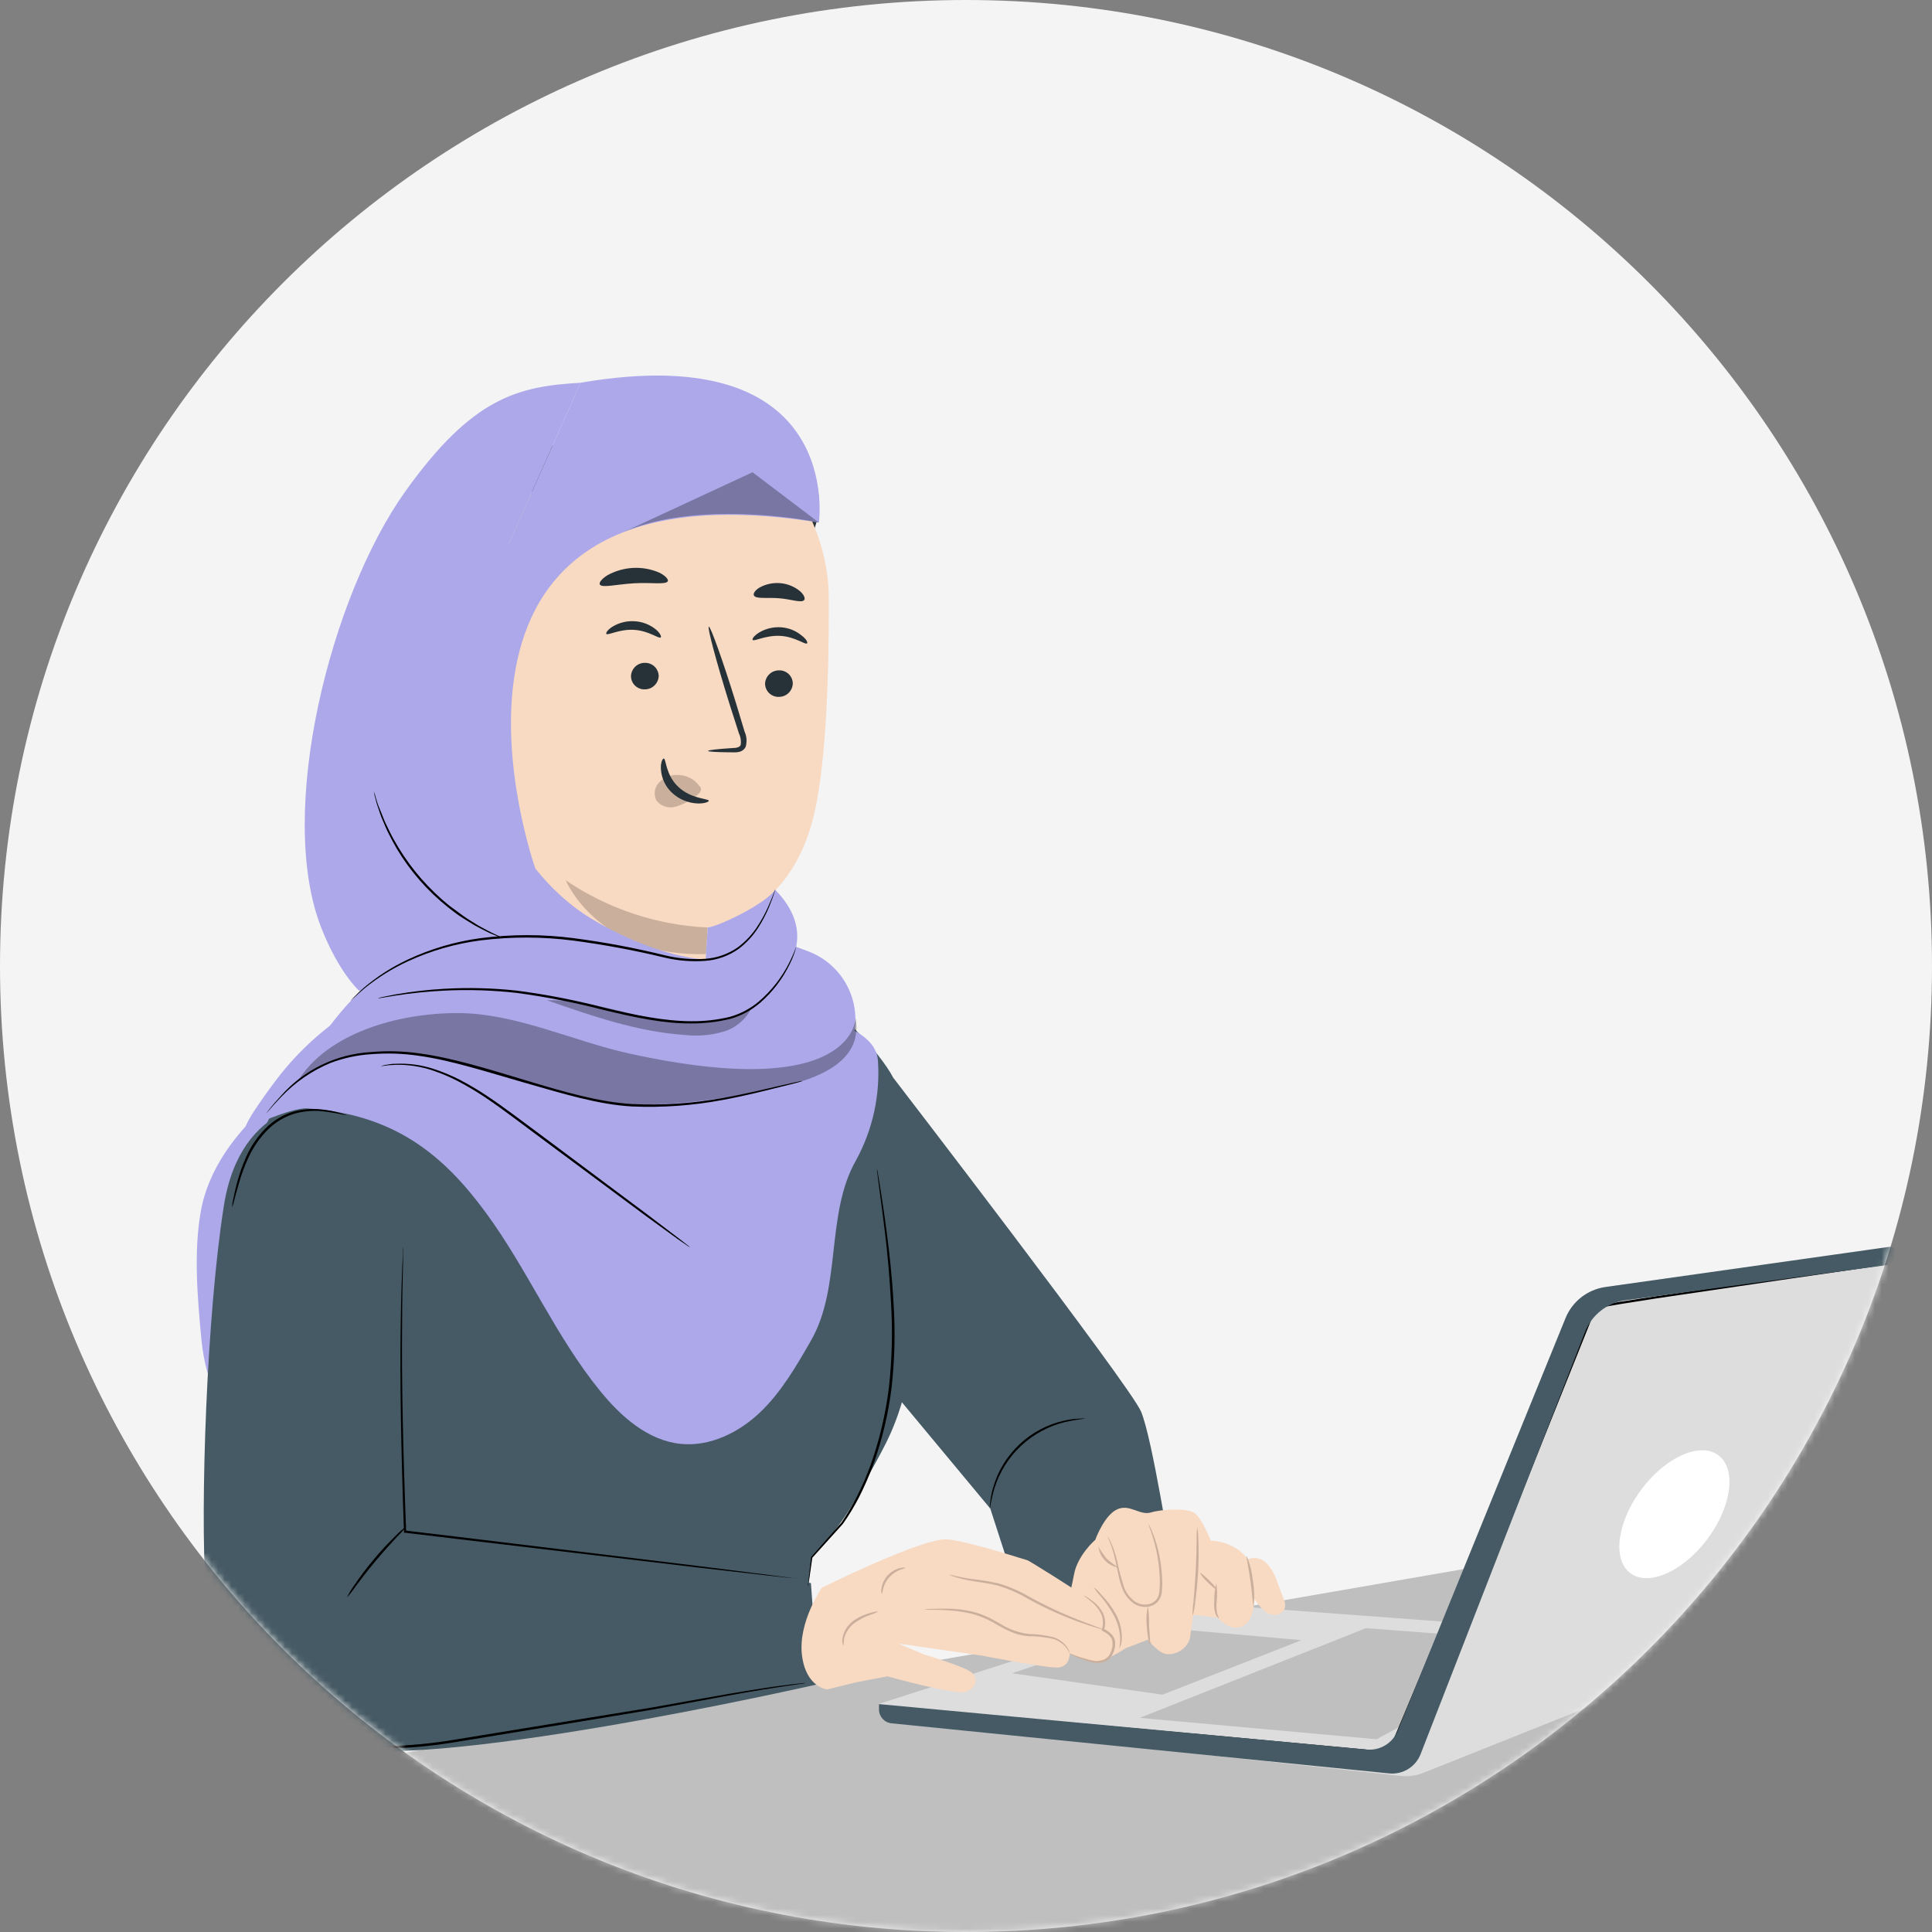 <svg width="288" height="288" viewBox="0 0 288 288" fill="none" xmlns="http://www.w3.org/2000/svg">
<rect x="0" y="0" width="288" height="288" fill="#808080" stroke="none"/>
<path d="M0 144C0 223.53 64.47 288 144 288C223.53 288 288 223.53 288 144C288 64.47 223.53 0 144 0C64.47 0 0 64.47 0 144Z" fill="#F4F4F4"/>
<mask id="mask0_9656_131741" style="mask-type:alpha" maskUnits="userSpaceOnUse" x="0" y="0" width="288" height="288">
<path d="M0 144C0 223.53 64.47 288 144 288C223.53 288 288 223.53 288 144C288 64.47 223.53 0 144 0C64.47 0 0 64.47 0 144Z" fill="#F4F4F4"/>
</mask>
<g mask="url(#mask0_9656_131741)">
<path d="M275.83 223.9L53.83 262.4L145.33 306.9L230.33 270.4L275.83 223.9Z" fill="#BFBFBF"/>
<path d="M131 254L177.73 239.04C177.86 239 177.99 238.98 178.13 238.99L215.23 241.74C221.75 225.94 229.92 206.19 233.63 197.17C234.25 195.69 235.25 194.4 236.52 193.43C237.8 192.46 239.31 191.84 240.9 191.64L281.08 186.39C281.56 186.33 282.04 186.4 282.48 186.59C282.92 186.78 283.31 187.08 283.6 187.46C283.89 187.84 284.07 188.3 284.13 188.77C284.19 189.25 284.12 189.73 283.94 190.18L261.32 242.93C261.02 243.63 260.58 244.26 260.02 244.78C259.47 245.3 258.81 245.7 258.09 245.95L212.14 264.29C211.09 264.71 209.95 264.86 208.83 264.73L205.89 264.41C195.71 263.35 148.23 258.15 132.5 256.5C132.25 256.49 132.18 256.68 132 256.5C131.82 256.33 131.53 255.75 131.5 255.5C131.47 255.25 131.36 255.2 131.5 255C131.65 254.78 131 254 131 254Z" fill="#DDDDDD"/>
<path d="M194 244.5L173.299 252.62L150.862 249.432L171.5 242.5L194 244.5Z" fill="#BFBFBF"/>
<path d="M205.21 259.27L169.9 256.08L203.62 242.71L214.46 243.53L208.73 257.35L205.21 259.27Z" fill="#BFBFBF"/>
<path d="M133 254.49L133.24 254.53L133.96 254.62L136.71 254.9L146.92 255.9L180.58 259.04L207.04 261.43H207.15L207.19 261.33L213.05 247.03L214.66 243.03C214.84 242.57 214.98 242.22 215.07 241.98C215.12 241.86 215.16 241.74 215.2 241.61C215.2 241.61 215.14 241.73 215.03 241.96L214.58 243L212.9 246.96C211.46 250.39 209.4 255.31 206.92 261.22L207.07 261.12L180.62 258.67L146.92 255.63L136.73 254.76L133.98 254.54L133.26 254.49H133Z" fill="black"/>
<path d="M282.77 188.29H282.47L281.58 188.39L278.14 188.84L265.54 190.56C260.22 191.3 253.86 192.2 246.86 193.23L241.47 194.06L240.1 194.29C239.87 194.32 239.63 194.38 239.41 194.43C239.29 194.43 239.17 194.48 239.05 194.51C238.47 194.74 237.94 195.09 237.5 195.53C237.32 195.72 237.18 195.94 237.08 196.18L236.81 196.87C235.37 200.46 233.89 204.17 232.37 207.97C226.3 223.19 220.81 236.97 216.82 246.96C214.85 251.94 213.25 255.98 212.14 258.78C211.61 260.15 211.19 261.25 210.89 262.01C210.75 262.37 210.65 262.64 210.57 262.85C210.53 262.94 210.5 263.04 210.47 263.14C210.52 263.05 210.56 262.96 210.6 262.86L210.95 262.03L212.26 258.84C213.39 256.04 215.01 252.02 217.07 247.05L232.65 208.11C234.18 204.31 235.66 200.59 237.1 197.01L237.37 196.32C237.45 196.12 237.57 195.93 237.72 195.77C238.03 195.44 238.4 195.17 238.81 194.98C238.91 194.93 239.02 194.89 239.13 194.85L239.46 194.77C239.68 194.72 239.9 194.67 240.15 194.64L241.52 194.4L246.91 193.55L265.57 190.8L278.16 188.97L281.59 188.46L282.48 188.32L282.77 188.29Z" fill="black"/>
<path d="M244.67 222.04C241.05 226.9 240.32 232.48 243.03 234.51C245.74 236.54 250.9 234.27 254.53 229.41C258.15 224.55 258.88 218.98 256.17 216.94C253.46 214.89 248.29 217.19 244.67 222.04Z" fill="white"/>
<path d="M29.92 180.64C32.22 167.59 46.65 159.72 51.42 155.38L44.25 164.96C40.58 180.08 39.19 195.67 40.13 211.21C40.23 212.91 40.04 215.19 38.83 215.43C38.39 215.47 37.96 215.33 37.62 215.05C33.39 212.34 30.64 206.12 30.03 199.72C29.42 193.32 28.87 186.68 29.92 180.64Z" fill="#ACA8EA"/>
<path d="M40.49 166.02C41.18 164.71 40.9 160.53 44.61 164.89L44.85 163.25L67.82 145.6L119.01 148.26C123.92 148.57 131.3 157.07 133.14 160.63C134.65 173.84 134.95 185.57 134.95 185.57C134.95 185.57 136.71 200.26 134.95 207.2C133.19 214.14 131.11 216.65 128.39 222.05C126.4 225.74 123.92 229.14 121.01 232.16L118.62 250.71L65.15 255.52L40.67 254.15C40.67 254.15 42.86 217.57 42.86 216.92C42.86 216.62 39.8 209.56 36.52 202.06C30.94 189.23 34.08 178.4 40.49 166.02Z" fill="#455A64"/>
<path d="M174.77 232.55C174.5 232.55 171.83 214.49 170.08 210.39C168.43 206.52 133.13 160.62 133.13 160.62L124.82 187.41L128.38 201.74L147.62 224.88L153.05 241.66L174.77 232.55Z" fill="#455A64"/>
<path d="M33.37 179.75C35.9 163.68 48.42 164.38 48.42 164.38L60.86 186.03V230.79L120.88 235.98L121.99 251.05C121.99 251.05 62.19 264.72 48.37 260.14C39.23 257.11 31.5 249.46 30.66 236.97C29.82 224.47 30.83 195.82 33.37 179.75Z" fill="#455A64"/>
<path d="M147.56 224.86C147.73 223.84 147.96 222.82 148.25 221.82C149 219.42 150.36 217.25 152.2 215.53C154.04 213.81 156.28 212.59 158.72 211.99C159.74 211.76 160.76 211.59 161.8 211.47C161.52 211.44 161.23 211.44 160.95 211.47C160.18 211.5 159.41 211.6 158.66 211.77C156.15 212.32 153.84 213.55 151.97 215.31C150.1 217.07 148.74 219.3 148.04 221.77C147.82 222.51 147.68 223.27 147.6 224.04C147.55 224.31 147.54 224.58 147.56 224.86Z" fill="black"/>
<path d="M118.83 235.36C118.74 235.34 118.66 235.32 118.57 235.31L117.81 235.2L114.87 234.81L104.04 233.44L68.32 229.1L60.38 228.15L60.54 228.32C60.08 216.15 59.85 205.42 59.94 197.73C59.94 193.89 60.02 190.81 60.07 188.68C60.07 187.64 60.12 186.82 60.13 186.25V185.62C60.13 185.48 60.13 185.41 60.13 185.4C60.12 185.47 60.12 185.55 60.13 185.62C60.13 185.78 60.13 185.98 60.09 186.24C60.09 186.82 60.02 187.61 59.97 188.68C59.88 190.8 59.78 193.88 59.73 197.73C59.61 205.42 59.77 216.16 60.22 228.33V228.48H60.37L68.31 229.43L104.07 233.67L114.91 234.91L117.86 235.23L118.63 235.31L118.83 235.36Z" fill="black"/>
<path d="M29.85 235.36C29.84 235.45 29.84 235.54 29.85 235.64C29.85 235.83 29.85 236.1 29.89 236.44C29.95 237.47 30.07 238.49 30.24 239.5C30.51 241.11 30.9 242.69 31.41 244.23C32.11 246.27 33.05 248.22 34.21 250.04C35.62 252.26 37.4 254.21 39.48 255.82C41.86 257.67 44.62 258.99 47.56 259.67C49.14 260.05 50.75 260.32 52.37 260.47C54.06 260.62 55.75 260.68 57.44 260.66C60.99 260.59 64.53 260.26 68.03 259.67L88.3 256.34L97.14 254.87L104.84 253.45C109.53 252.57 113.34 251.9 115.98 251.51L119.02 251.06L119.81 250.95C119.9 250.94 119.99 250.92 120.08 250.89H119.81L119.01 250.97C118.32 251.05 117.28 251.16 115.95 251.35C113.3 251.71 109.49 252.34 104.79 253.18L97.1 254.55L88.25 255.99L67.98 259.3C64.49 259.89 60.97 260.23 57.43 260.31C55.71 260.31 54.04 260.26 52.39 260.13C50.79 259.98 49.2 259.72 47.64 259.35C44.74 258.68 42.02 257.39 39.66 255.57C37.6 253.99 35.83 252.07 34.43 249.89C33.27 248.09 32.32 246.17 31.61 244.15C31.09 242.62 30.67 241.05 30.38 239.46C30.15 238.15 30.02 237.12 29.97 236.42L29.89 235.62C29.88 235.54 29.87 235.45 29.85 235.36Z" fill="black"/>
<path d="M120.45 236.47C120.48 236.38 120.5 236.28 120.51 236.19C120.54 235.98 120.59 235.7 120.64 235.35C120.75 234.58 120.91 233.51 121.1 232.15V232.2L125.65 227.16C126.54 225.9 127.34 224.57 128.05 223.2C128.84 221.64 129.55 220.03 130.15 218.39C131.49 214.68 132.41 210.83 132.9 206.91C133.38 202.67 133.48 198.4 133.19 194.14C132.98 190.22 132.57 186.71 132.19 183.77C131.81 180.83 131.44 178.46 131.18 176.82L130.87 174.94C130.84 174.74 130.81 174.58 130.78 174.45C130.78 174.39 130.76 174.34 130.74 174.28C130.73 174.33 130.73 174.39 130.74 174.45C130.74 174.59 130.74 174.75 130.79 174.94C130.85 175.41 130.93 176.04 131.03 176.84C131.25 178.48 131.57 180.86 131.93 183.81C132.29 186.76 132.61 190.26 132.82 194.18C133.08 198.42 132.98 202.67 132.5 206.88C132.02 210.77 131.12 214.6 129.81 218.3C129.22 219.93 128.53 221.52 127.75 223.06C127.06 224.42 126.27 225.74 125.41 227L120.92 232.1L120.55 235.31C120.52 235.66 120.49 235.94 120.46 236.15C120.44 236.25 120.43 236.36 120.45 236.47Z" fill="black"/>
<path d="M51.72 238.14C52.17 237.64 52.59 237.1 52.96 236.54C53.71 235.53 54.76 234.16 55.99 232.69C57.22 231.23 58.38 229.94 59.24 229.03C59.73 228.56 60.19 228.05 60.61 227.52C60.05 227.91 59.54 228.35 59.07 228.85C57.89 229.99 56.77 231.19 55.72 232.46C54.66 233.71 53.68 235.02 52.76 236.38C52.36 236.93 52.01 237.52 51.72 238.14Z" fill="black"/>
<path d="M160.09 234.76C160.6 231.83 163.27 229.54 163.27 229.54C163.27 229.54 164.55 225.97 166.46 225.03C168.37 224.09 169.9 225.97 171.56 225.46C173.22 224.95 176.79 224.82 177.94 225.46C179.09 226.1 180.49 229.66 180.49 229.66C181.65 229.71 182.78 230.01 183.8 230.55C184.67 231 185.42 231.64 185.99 232.43C186.49 232.24 187.03 232.2 187.55 232.32C188.07 232.44 188.54 232.72 188.9 233.12C189.6 233.93 190.12 234.88 190.43 235.91L191.34 238.34C191.52 238.71 191.6 239.12 191.57 239.53C191.5 239.87 191.32 240.17 191.05 240.39C190.79 240.61 190.45 240.73 190.11 240.74C189.76 240.74 189.41 240.67 189.09 240.53C188.77 240.39 188.48 240.18 188.25 239.92C187.78 239.46 187.37 238.94 187.02 238.39L186.79 239.98C186.79 239.98 186.41 242.5 184.37 242.65C182.96 242.76 181.44 241.12 181.44 241.12L177.88 240.73L177.37 244.3C177.14 244.99 176.69 245.58 176.09 245.99C175.49 246.4 174.78 246.61 174.05 246.59C172.77 246.59 171.12 244.43 171.12 244.43L167.8 245.7C167.8 245.7 163.98 248.38 162.2 247.49C161.7 247.24 161.3 246.82 161.07 246.31C160.84 245.8 160.78 245.23 160.92 244.68C160.16 243.82 159.56 242.82 159.14 241.75C158.67 240.24 159.55 237.69 160.09 234.76Z" fill="#F8D9C2"/>
<path d="M186.88 239.37C187.02 238.11 186.98 236.83 186.75 235.59C186.63 234.33 186.32 233.09 185.83 231.92C185.73 231.92 186.11 233.59 186.4 235.64C186.69 237.7 186.75 239.37 186.88 239.37Z" fill="#CAB09C"/>
<path d="M181.31 236.02C181.09 236.89 180.99 237.78 181.01 238.67C180.94 239.32 181 239.97 181.2 240.59C181.4 241.07 181.68 241.28 181.7 241.22C181.72 241.16 181.56 240.95 181.44 240.53C181.32 239.93 181.3 239.32 181.37 238.71C181.47 237.82 181.45 236.91 181.31 236.02Z" fill="#CAB09C"/>
<path d="M178.93 234.5C178.86 234.57 179.33 235.19 179.98 235.82C180.63 236.45 181.21 236.96 181.29 236.89C181.36 236.82 180.89 236.2 180.24 235.57C179.58 234.94 179 234.43 178.93 234.5Z" fill="#CAB09C"/>
<path d="M178.46 227.65C178.38 228.29 178.36 228.94 178.38 229.59C178.38 230.79 178.33 232.44 178.24 234.26C178.14 236.08 178 237.73 177.9 238.92C177.8 239.56 177.76 240.21 177.78 240.86C177.97 240.24 178.09 239.6 178.15 238.95C178.32 237.76 178.5 236.11 178.6 234.28C178.7 232.45 178.69 230.79 178.64 229.59C178.64 228.93 178.58 228.28 178.46 227.65Z" fill="#CAB09C"/>
<path d="M165.09 229.01C165.09 229.01 165.24 229.35 165.48 229.97C165.81 230.85 166.08 231.75 166.28 232.66C166.4 233.25 166.54 233.89 166.68 234.57C166.82 235.31 167.02 236.05 167.28 236.75C167.58 237.55 168.08 238.26 168.73 238.81C169.09 239.12 169.51 239.34 169.97 239.45C170.43 239.56 170.91 239.57 171.37 239.46C171.85 239.35 172.28 239.1 172.61 238.73C172.91 238.37 173.1 237.93 173.17 237.46C173.27 236.63 173.28 235.78 173.22 234.95C173.14 233.54 172.93 232.15 172.57 230.79C172.33 229.87 172.03 228.97 171.66 228.1C171.53 227.79 171.43 227.56 171.34 227.41C171.3 227.33 171.26 227.25 171.2 227.18C171.29 227.51 171.39 227.84 171.52 228.16C171.83 229.04 172.1 229.95 172.31 230.86C172.62 232.21 172.81 233.59 172.87 234.98C172.93 235.79 172.9 236.6 172.81 237.41C172.75 237.81 172.59 238.2 172.33 238.51C172.05 238.82 171.68 239.03 171.28 239.13C170.87 239.22 170.45 239.22 170.04 239.12C169.63 239.02 169.26 238.82 168.94 238.55C168.33 238.03 167.85 237.37 167.57 236.63C167.14 235.31 166.78 233.96 166.51 232.6C166.29 231.68 165.99 230.78 165.6 229.91C165.49 229.67 165.37 229.44 165.24 229.22C165.16 229.08 165.1 229.01 165.09 229.01Z" fill="#CAB09C"/>
<path d="M163.74 230.56C163.84 231.32 164.17 232.03 164.7 232.59C165.23 233.15 165.92 233.53 166.67 233.66C166.07 233.26 165.5 232.82 164.96 232.34C164.51 231.78 164.1 231.18 163.74 230.56Z" fill="#CAB09C"/>
<path d="M171.12 239.44C170.89 240.39 170.84 241.38 170.95 242.35C170.99 243.22 171.11 244.08 171.31 244.92V244.97C171.34 244.98 171.36 244.99 171.39 244.99C171.42 244.99 171.45 244.98 171.47 244.97C171.5 244.96 171.52 244.94 171.54 244.92C171.56 244.9 171.57 244.87 171.58 244.84C171.58 244.77 171.58 244.74 171.58 244.74C171.58 244.74 171.58 244.77 171.53 244.8C171.48 244.83 171.43 244.86 171.41 244.8L171.45 244.86C171.45 244.39 171.35 243.42 171.28 242.29C171.31 241.35 171.25 240.39 171.12 239.44Z" fill="#CAB09C"/>
<path d="M163.03 236.6C163.3 237.04 163.61 237.44 163.96 237.81C164.75 238.73 165.44 239.72 166.02 240.78C166.6 241.84 166.93 243.01 166.98 244.21C166.98 245.14 166.82 245.7 166.88 245.71C167.12 245.25 167.24 244.73 167.23 244.21C167.25 242.95 166.94 241.71 166.33 240.6C165.73 239.52 164.98 238.52 164.1 237.63C163.8 237.25 163.44 236.9 163.03 236.6Z" fill="#CAB09C"/>
<path d="M164.44 242.93C164.65 242.16 164.62 241.34 164.34 240.59C164.06 239.84 163.55 239.2 162.88 238.76C160.48 237.06 153.3 232.58 153.15 232.58C153 232.58 144.72 229.83 141.24 229.47C137.76 229.11 122.51 236.68 122.51 236.68C122.51 236.68 118.97 241.78 119.54 246.67C120.11 251.56 123.3 251.84 123.3 251.84L127.72 250.76L132.28 249.89C132.28 249.89 142.37 252.7 143.96 252.19C145.55 251.67 146.1 249.95 144.38 249.02C142.66 248.09 137.72 246.62 137.72 246.62L133.92 245.01L146.29 246.78C146.29 246.78 156.75 248.84 157.97 248.55C159.19 248.26 159.38 247.35 159.48 246.49C159.48 246.49 163.69 248.55 164.94 247.42C166.19 246.29 166.74 243.84 164.44 242.93Z" fill="#F8D9C2"/>
<path d="M137.75 239.92C138.06 239.97 138.37 239.99 138.68 239.97C139.27 239.97 140.13 239.97 141.19 240.04C142.42 240.1 143.65 240.27 144.85 240.56C145.56 240.74 146.25 240.99 146.91 241.29C147.6 241.61 148.28 241.98 148.97 242.39C149.67 242.79 150.4 243.14 151.15 243.43C151.85 243.69 152.59 243.85 153.34 243.9C154.57 243.9 155.8 244.04 157.01 244.31C157.8 244.56 158.49 245.04 159 245.68C159.17 245.93 159.33 246.2 159.46 246.47C159.46 246.47 159.46 246.38 159.42 246.23C159.35 246.01 159.25 245.8 159.12 245.61C158.63 244.9 157.92 244.36 157.09 244.08C155.87 243.76 154.62 243.59 153.37 243.58C151.88 243.4 150.44 242.89 149.17 242.09C148.48 241.7 147.8 241.3 147.07 240.98C146.39 240.67 145.69 240.43 144.96 240.25C143.74 239.96 142.49 239.81 141.23 239.8C140.16 239.8 139.3 239.8 138.7 239.84C138.38 239.84 138.07 239.87 137.75 239.92Z" fill="#CAB09C"/>
<path d="M141.49 234.71C141.56 234.76 141.64 234.8 141.72 234.83C141.86 234.9 142.09 234.99 142.41 235.09C143.25 235.35 144.11 235.55 144.99 235.68C146.08 235.87 147.4 236.02 148.8 236.37C150.31 236.83 151.76 237.46 153.12 238.26C155.65 239.67 158.3 240.87 161.03 241.85C162.07 242.22 162.93 242.5 163.53 242.67C163.83 242.78 164.15 242.86 164.46 242.91C164.17 242.76 163.88 242.63 163.57 242.54L161.12 241.61C158.43 240.57 155.81 239.35 153.29 237.95C151.9 237.14 150.42 236.5 148.88 236.05C147.61 235.76 146.32 235.55 145.02 235.4C144.16 235.29 143.3 235.13 142.45 234.93C142.13 234.83 141.81 234.76 141.49 234.71Z" fill="#CAB09C"/>
<path d="M131.45 237.66C131.54 237.39 131.61 237.12 131.65 236.84C131.81 236.2 132.13 235.6 132.57 235.11C133.01 234.62 133.57 234.24 134.19 234C134.46 233.93 134.73 233.83 134.99 233.71C134.99 233.67 134.65 233.63 134.11 233.76C133.41 233.95 132.79 234.33 132.3 234.87C131.82 235.41 131.51 236.07 131.4 236.79C131.33 237.07 131.35 237.37 131.45 237.66Z" fill="#CAB09C"/>
<path d="M125.74 245.37C125.75 244.98 125.79 244.6 125.84 244.21C126.07 243.32 126.6 242.53 127.34 241.97C128.1 241.42 128.93 240.99 129.82 240.68C130.21 240.58 130.58 240.42 130.92 240.22C130.52 240.23 130.12 240.3 129.75 240.44C128.8 240.68 127.91 241.1 127.12 241.68C126.32 242.29 125.78 243.17 125.6 244.16C125.49 244.58 125.55 245 125.74 245.37Z" fill="#CAB09C"/>
<path d="M159.44 246.47C159.61 246.63 159.82 246.75 160.04 246.83C160.61 247.1 161.21 247.33 161.81 247.52C162.23 247.67 162.65 247.78 163.09 247.87C163.61 247.94 164.14 247.89 164.64 247.71C164.92 247.61 165.18 247.45 165.39 247.24C165.6 247.03 165.78 246.78 165.89 246.5C166.17 245.94 166.29 245.3 166.22 244.67C166.15 244.2 165.9 243.77 165.53 243.46C165.21 243.18 164.86 242.95 164.48 242.77L164.57 242.98C164.85 242.13 164.79 241.2 164.39 240.4C164.06 239.8 163.62 239.26 163.09 238.83C162.75 238.55 162.39 238.29 162.01 238.07C161.88 237.98 161.73 237.9 161.58 237.86C161.54 237.91 162.14 238.25 162.95 238.99C163.43 239.43 163.83 239.95 164.13 240.54C164.47 241.28 164.51 242.13 164.24 242.9L164.2 243.03L164.33 243.1C164.98 243.44 165.75 243.93 165.83 244.74C165.89 245.3 165.79 245.86 165.54 246.37C165.45 246.61 165.31 246.82 165.13 247C164.95 247.18 164.73 247.32 164.5 247.41C164.06 247.57 163.59 247.63 163.13 247.59C162.71 247.51 162.29 247.42 161.88 247.29C161.12 247.08 160.51 246.86 160.09 246.71C159.88 246.6 159.66 246.52 159.44 246.47Z" fill="#CAB09C"/>
<path d="M121.78 72.24C121.1 69.14 119.47 66.26 117.06 63.87C114.64 61.49 111.53 59.7 108.03 58.68C104.53 57.66 100.78 57.46 97.17 58.08C93.55 58.71 90.19 60.14 87.44 62.24C85.21 63.94 83.38 66.07 80.8 67.37C77.88 68.83 77.5 68.34 74.29 69.22C71.08 70.1 64.78 77.26 64.67 80.15L62.17 92.69C62.09 95.65 66.42 97.55 69.77 96.79C73.12 96.03 75.49 93.5 77.41 91.03C79.33 88.56 81.16 85.88 84.12 84.33C89.03 81.76 95.34 83.07 100.9 84.33C106.46 85.59 112.93 86.67 117.56 83.74C121.51 81.19 122.69 76.39 121.78 72.24Z" fill="#263238"/>
<path d="M123.55 89.27C123.55 79.6 117.86 67.39 108.2 67.83L77.77 73.6C76.35 73.66 75.01 74.26 74.01 75.26C73.01 76.27 72.42 77.61 72.37 79.03L71.22 151.51H71.01C71.01 151.51 81.58 178.1 101.78 173.11C105.79 172.12 102.82 162.15 103.88 157.78L104.08 157.82C104.12 157.29 104.16 156.8 104.2 156.3C104.79 153.03 105.04 149.71 104.93 146.39C105.35 140.56 105.49 138.15 105.49 138.22C105.49 138.29 117.92 136.91 121.44 121.01C123.2 113.14 123.59 100.02 123.55 89.27Z" fill="#F8D9C2"/>
<path d="M122.07 77.9C122.07 77.9 126 50.29 86.55 57.05L75.97 80.78C75.97 80.78 58.21 107.64 71.01 124.6L79.8 129.45C79.8 129.45 57.81 67.6 122.07 77.9Z" fill="#ACA8EA"/>
<path d="M118.18 101.92C118.15 102.46 117.92 102.96 117.52 103.33C117.13 103.7 116.6 103.89 116.07 103.88C115.81 103.89 115.54 103.84 115.3 103.74C115.06 103.64 114.83 103.5 114.64 103.31C114.45 103.12 114.3 102.9 114.2 102.66C114.1 102.42 114.05 102.16 114.05 101.89C114.08 101.35 114.31 100.85 114.71 100.48C115.1 100.11 115.63 99.92 116.16 99.93C116.42 99.92 116.69 99.97 116.93 100.07C117.17 100.17 117.4 100.31 117.59 100.5C117.78 100.69 117.93 100.91 118.03 101.15C118.13 101.4 118.18 101.66 118.18 101.92Z" fill="#263238"/>
<path d="M120.3 95.91C120.03 96.16 118.54 94.91 116.32 94.79C114.1 94.67 112.41 95.67 112.2 95.39C112.08 95.26 112.38 94.79 113.11 94.32C114.11 93.71 115.27 93.43 116.44 93.51C117.58 93.59 118.67 94.03 119.54 94.77C120.24 95.3 120.44 95.8 120.3 95.91Z" fill="#263238"/>
<path d="M98.19 100.8C98.16 101.34 97.93 101.84 97.53 102.21C97.14 102.58 96.61 102.77 96.08 102.76C95.82 102.77 95.55 102.72 95.31 102.62C95.07 102.52 94.84 102.38 94.65 102.19C94.46 102.01 94.31 101.78 94.21 101.54C94.11 101.3 94.06 101.03 94.06 100.77C94.09 100.23 94.33 99.72 94.72 99.35C95.12 98.98 95.65 98.79 96.19 98.81C96.45 98.81 96.71 98.86 96.95 98.96C97.19 99.06 97.41 99.2 97.6 99.39C97.79 99.57 97.93 99.79 98.03 100.04C98.14 100.28 98.19 100.54 98.19 100.8Z" fill="#263238"/>
<path d="M98.49 95.02C98.22 95.27 96.73 94.02 94.51 93.89C92.29 93.76 90.6 94.78 90.39 94.49C90.28 94.36 90.56 93.89 91.3 93.42C92.3 92.81 93.46 92.53 94.63 92.61C95.78 92.68 96.88 93.11 97.78 93.84C98.42 94.4 98.63 94.9 98.49 95.02Z" fill="#263238"/>
<path d="M105.55 111.94C105.55 111.81 106.92 111.66 109.19 111.51C109.76 111.51 110.3 111.4 110.42 111.02C110.5 110.44 110.41 109.84 110.15 109.32C109.7 107.95 109.23 106.46 108.74 104.92C106.78 98.64 105.41 93.5 105.66 93.42C105.91 93.34 107.72 98.37 109.66 104.64L111 109.08C111.32 109.78 111.37 110.57 111.16 111.31C111.07 111.51 110.93 111.68 110.76 111.81C110.59 111.94 110.39 112.04 110.18 112.08C109.86 112.15 109.54 112.17 109.21 112.15C106.94 112.14 105.55 112.06 105.55 111.94Z" fill="#263238"/>
<path d="M105.5 138.26C97.93 137.92 90.61 135.48 84.34 131.23C84.34 131.23 89.09 142.74 105.25 142.22L105.5 138.26Z" fill="#CAB09C"/>
<path d="M104.29 117.22C103.9 116.66 103.38 116.21 102.76 115.92C102.15 115.62 101.47 115.49 100.79 115.52C100.3 115.53 99.81 115.64 99.37 115.85C98.92 116.06 98.52 116.35 98.19 116.71C97.87 117.06 97.67 117.5 97.61 117.97C97.55 118.44 97.64 118.92 97.86 119.34C98.19 119.76 98.64 120.07 99.15 120.23C99.66 120.39 100.21 120.4 100.72 120.25C101.79 119.94 102.79 119.42 103.65 118.72C103.92 118.56 104.15 118.35 104.34 118.1C104.43 117.98 104.48 117.84 104.49 117.69C104.5 117.54 104.46 117.4 104.39 117.27" fill="#CAB09C"/>
<path d="M98.95 113.08C99.31 113.08 99.18 115.49 101.13 117.31C103.08 119.14 105.66 119.03 105.66 119.37C105.66 119.52 105.06 119.8 103.98 119.77C102.57 119.71 101.23 119.15 100.19 118.19C99.19 117.27 98.6 116 98.52 114.64C98.47 113.64 98.77 113.05 98.95 113.08Z" fill="#263238"/>
<path d="M99.56 86.62C99.31 87.21 97.11 86.79 94.49 86.95C91.87 87.11 89.72 87.68 89.41 87.12C89.27 86.85 89.67 86.31 90.55 85.75C91.73 85.1 93.03 84.73 94.37 84.66C95.71 84.59 97.05 84.83 98.28 85.36C99.21 85.83 99.63 86.34 99.56 86.62Z" fill="#263238"/>
<path d="M119.88 89.45C119.46 89.93 117.96 89.32 116.13 89.18C114.3 89.04 112.7 89.32 112.39 88.77C112.24 88.5 112.52 88.01 113.23 87.58C114.18 87.06 115.26 86.84 116.33 86.93C117.41 87.03 118.43 87.44 119.26 88.13C119.89 88.69 120.06 89.22 119.88 89.45Z" fill="#263238"/>
<path d="M60.4 73.28C70.39 59.28 77.16 57.58 86.55 57.06L73.5 86.33C71.54 91.04 68.85 96.76 68.43 101.84C67.94 107.86 70.02 112.91 72.82 118.26C76.17 124.69 79.85 130.82 85.62 135.22C91.38 139.62 104.22 145.15 110.88 142.3L101.59 147.5L79.39 147.58L53.53 147.68C53.53 147.68 50.51 145.03 47.85 138.19C41.17 121.03 49.26 88.89 60.4 73.28Z" fill="#ACA8EA"/>
<path d="M41.98 164.47C41.98 164.47 47.54 153.05 54.81 146.77C62.07 140.49 66.53 140.55 76.89 141.43C87.25 142.31 101.74 143.94 105.18 143.07L105.5 138.26C107.2 138.09 114.19 134.69 115.55 132.63C118.15 135.29 119.28 138.13 118.69 141.14L120.39 141.78C122.89 142.7 124.97 144.5 126.23 146.85C127.49 149.2 127.83 151.93 127.21 154.52C126.57 156.99 125.01 158.51 121.87 159.05C109.44 161.2 76.19 152.21 66.18 152.18C56.17 152.16 41.98 164.47 41.98 164.47Z" fill="#ACA8EA"/>
<path d="M122.99 158.94C122.7 158.93 122.41 158.95 122.12 158.99C121.56 159.04 120.75 159.13 119.65 159.21C116.62 159.45 113.58 159.5 110.54 159.36C106.04 159.13 101.57 158.52 97.17 157.55C94.68 157.01 92.09 156.35 89.43 155.58L81.23 153.04C75.6 151.33 69.96 150.16 64.8 150.67C60.25 151.09 55.86 152.49 51.91 154.79C49.26 156.34 46.87 158.29 44.81 160.57C44.25 161.19 43.73 161.83 43.24 162.51C43.06 162.73 42.9 162.96 42.75 163.2C42.97 163.01 43.16 162.79 43.33 162.55C43.68 162.1 44.24 161.48 44.97 160.7C50.21 155.21 57.27 151.81 64.84 151.15C69.9 150.68 75.45 151.84 81.05 153.54C83.86 154.38 86.59 155.28 89.26 156.06C91.93 156.84 94.54 157.48 97.04 158.01C101.47 158.97 105.98 159.54 110.51 159.71C113.56 159.81 116.62 159.7 119.65 159.37C120.72 159.26 121.55 159.14 122.11 159.05C122.42 159.03 122.71 159 122.99 158.94Z" fill="#263238"/>
<path d="M41.38 160.71C53.92 144.4 77.98 138.17 96.87 146.33L116.79 150.56C122.05 151.47 130.48 153.18 130.87 158.05C131.23 163.21 130.11 168.36 127.64 172.9C123.01 180.96 125.52 191.77 120.89 199.84C118.7 203.65 116.47 207.52 113.29 210.55C110.1 213.58 105.77 215.7 101.41 215.23C96.55 214.71 92.56 211.16 89.47 207.36C82.81 199.19 78.66 189.27 72.43 180.78C66.2 172.29 58.85 166.04 45.75 165.23C43.37 165.08 36.59 168.25 36.59 168.25C36.4 167.29 40.79 161.48 41.38 160.71Z" fill="#ACA8EA"/>
<g opacity="0.3">
<path d="M68.2 151.02C76.86 151.02 85.37 155.18 93.77 157.04C127.54 164.47 127.54 151.74 127.54 151.74C128.6 157.72 122.98 160.47 117.06 161.85C105.77 164.46 93.7 165.86 85.55 163.26C78.98 161.2 72.13 159.67 65.5 157.76C58.87 155.86 49.32 156.58 44.3 161.3C48.8 153.9 59.53 151 68.2 151.02Z" fill="black"/>
</g>
<g opacity="0.3">
<path d="M112.09 150.1C111.69 150.99 111.1 151.77 110.36 152.41C109.63 153.05 108.76 153.52 107.83 153.79C105.96 154.33 104 154.5 102.07 154.28C95.01 153.8 88.22 151.44 81.54 149.11C86.88 148.93 92.06 150.79 97.3 151.86C102.54 152.93 108.45 153 112.71 149.8" fill="black"/>
</g>
<path d="M39.69 165.94C39.69 165.94 39.75 165.89 39.85 165.79L40.27 165.31C40.63 164.88 41.19 164.27 41.93 163.5C44 161.32 46.5 159.6 49.27 158.45C51.21 157.72 53.24 157.28 55.3 157.15C57.67 156.96 60.05 157.03 62.4 157.38C67.39 158.07 72.66 159.82 78.25 161.41C83.84 163 89.18 164.67 94.26 164.94C98.74 165.13 103.22 164.81 107.62 163.99C111.37 163.3 114.36 162.51 116.43 161.99L118.81 161.39L119.42 161.22L119.63 161.15C119.56 161.14 119.48 161.14 119.41 161.15L118.79 161.28L116.4 161.82C114.34 162.29 111.33 163.04 107.58 163.7C103.2 164.49 98.74 164.79 94.29 164.58C89.27 164.3 83.92 162.71 78.36 161.04C72.8 159.37 67.49 157.69 62.46 157.02C60.08 156.68 57.68 156.62 55.29 156.83C52.73 156.98 50.22 157.63 47.91 158.76C45.6 159.88 43.54 161.46 41.85 163.39C41.12 164.18 40.58 164.8 40.24 165.24L39.85 165.74L39.69 165.94Z" fill="black"/>
<path d="M52.3 149.14C52.35 149.11 52.4 149.07 52.44 149.02L52.84 148.66C53.18 148.33 53.71 147.87 54.39 147.29C56.37 145.69 58.54 144.34 60.85 143.28C64.28 141.71 67.92 140.66 71.66 140.18C76.24 139.61 80.88 139.62 85.46 140.21C90.04 140.82 94.59 141.66 99.09 142.75C101.08 143.22 103.12 143.38 105.16 143.23C106.95 143.1 108.67 142.47 110.13 141.43C111.3 140.54 112.3 139.45 113.08 138.2C113.67 137.27 114.18 136.29 114.61 135.28C114.96 134.45 115.19 133.78 115.35 133.33L115.51 132.81C115.53 132.75 115.55 132.69 115.55 132.63C115.55 132.63 115.51 132.69 115.47 132.8C115.43 132.91 115.35 133.1 115.28 133.31C115.11 133.75 114.85 134.4 114.48 135.23C114.03 136.22 113.51 137.18 112.91 138.09C112.13 139.3 111.13 140.36 109.98 141.22C108.55 142.22 106.87 142.81 105.13 142.93C103.13 143.06 101.12 142.89 99.17 142.42C94.67 141.31 90.11 140.45 85.51 139.85C80.9 139.25 76.23 139.25 71.62 139.85C67.85 140.36 64.19 141.44 60.75 143.06C58.43 144.15 56.27 145.53 54.31 147.18C53.78 147.63 53.27 148.11 52.79 148.61L52.42 149C52.34 149.09 52.29 149.13 52.3 149.14Z" fill="black"/>
<path d="M56.35 148.8H56.52L57.03 148.72L58.99 148.4C61.39 148.03 63.81 147.79 66.23 147.67C69.83 147.49 73.44 147.61 77.02 148.01C81.4 148.6 85.74 149.45 90.02 150.56C94.58 151.66 99.02 152.62 103.13 152.56C105.07 152.57 107.01 152.34 108.89 151.87C110.53 151.41 112.05 150.58 113.34 149.46C115.19 147.85 116.69 145.87 117.75 143.66C118.15 142.86 118.47 142.02 118.7 141.15C118.67 141.2 118.64 141.25 118.62 141.31L118.43 141.79C118.26 142.22 118 142.83 117.61 143.59C116.51 145.75 115 147.68 113.16 149.26C111.89 150.34 110.4 151.13 108.8 151.58C106.94 152.03 105.03 152.25 103.11 152.23C99.04 152.23 94.64 151.32 90.06 150.21C85.77 149.09 81.41 148.24 77.01 147.67C73.41 147.28 69.79 147.19 66.18 147.4C63.75 147.54 61.33 147.82 58.93 148.24C58.08 148.4 57.43 148.53 56.98 148.63L56.48 148.75C56.4 148.77 56.35 148.8 56.35 148.8Z" fill="black"/>
<path d="M55.72 117.97C55.78 118.36 55.87 118.75 55.98 119.12C56.09 119.57 56.22 120.02 56.38 120.45C56.56 120.97 56.73 121.56 57.01 122.18C57.28 122.8 57.55 123.51 57.92 124.24C58.29 124.97 58.69 125.71 59.14 126.5C61.15 129.88 63.76 132.85 66.84 135.29C67.56 135.84 68.21 136.37 68.9 136.79C69.59 137.22 70.21 137.62 70.8 137.96C71.4 138.3 71.95 138.57 72.43 138.81C72.84 139.03 73.27 139.22 73.7 139.38C74.06 139.55 74.43 139.68 74.81 139.79C74.47 139.58 74.12 139.4 73.76 139.25C73.42 139.09 73 138.89 72.52 138.63C72.05 138.36 71.5 138.11 70.93 137.74C70.36 137.37 69.71 137.01 69.07 136.54C68.42 136.07 67.74 135.57 67.01 135.03C63.98 132.59 61.4 129.64 59.38 126.32C58.93 125.54 58.49 124.81 58.15 124.1C57.81 123.38 57.46 122.73 57.21 122.09C56.96 121.46 56.74 120.9 56.52 120.39C56.31 119.89 56.18 119.44 56.07 119.08C55.98 118.72 55.87 118.34 55.72 117.97Z" fill="black"/>
<path d="M56.76 158.92C56.95 158.92 57.13 158.9 57.32 158.87L58.01 158.78C58.27 158.75 58.58 158.78 58.92 158.73C60.86 158.68 62.8 158.98 64.64 159.62C65.91 160.05 67.14 160.58 68.33 161.2C69.69 161.92 71.02 162.71 72.29 163.56C75 165.37 77.83 167.58 80.86 169.81L96.36 181.32L101.09 184.75L102.39 185.64C102.54 185.76 102.69 185.86 102.86 185.94C102.73 185.81 102.59 185.69 102.44 185.58L101.18 184.6L96.52 181.06L81.06 169.51C78.02 167.28 75.19 165.07 72.45 163.27C71.16 162.41 69.82 161.63 68.44 160.91C67.23 160.3 65.98 159.78 64.69 159.36C62.82 158.74 60.86 158.48 58.89 158.58C58.55 158.58 58.24 158.61 57.98 158.66L57.29 158.78C57.11 158.82 56.93 158.87 56.76 158.92Z" fill="black"/>
<path d="M34.59 179.99C34.72 179.68 34.82 179.35 34.89 179.02C35.05 178.39 35.29 177.48 35.62 176.37C35.99 175.06 36.46 173.79 37.03 172.56C37.72 171.06 38.66 169.69 39.81 168.51C40.96 167.32 42.39 166.45 43.97 165.99C45.27 165.64 46.63 165.52 47.97 165.64C49.21 165.78 50.45 165.99 51.67 166.27C51.6 166.22 51.52 166.18 51.43 166.16C51.27 166.1 51.02 166.01 50.74 165.93C49.84 165.66 48.92 165.48 47.99 165.39C46.61 165.23 45.21 165.32 43.87 165.67C42.23 166.13 40.73 167.03 39.54 168.25C38.36 169.46 37.4 170.87 36.71 172.42C36.15 173.67 35.69 174.97 35.34 176.3C35.04 177.43 34.85 178.36 34.72 178.99C34.65 179.32 34.61 179.65 34.59 179.99Z" fill="black"/>
<path d="M131.03 254.03V254.83C131.03 255.89 131.84 256.79 132.9 256.89L207.08 264.36C209.11 264.56 211.02 263.39 211.76 261.5L236.27 198.58C237.27 196.01 239.58 194.19 242.31 193.83L281.88 188.5C282.82 188.37 283.33 187.33 282.84 186.51C282.57 186.05 282.05 185.8 281.52 185.88L239.32 191.85C236.65 192.23 234.38 194 233.37 196.49L208.35 258C207.6 259.85 205.72 260.99 203.73 260.8L131.03 254.03Z" fill="#455A64"/>
<path d="M112.18 70.4L92.89 79.35C102.002 75.231 116.14 76.667 122.07 77.9L112.18 70.4Z" fill="black" fill-opacity="0.3"/>
</g>
</svg>
